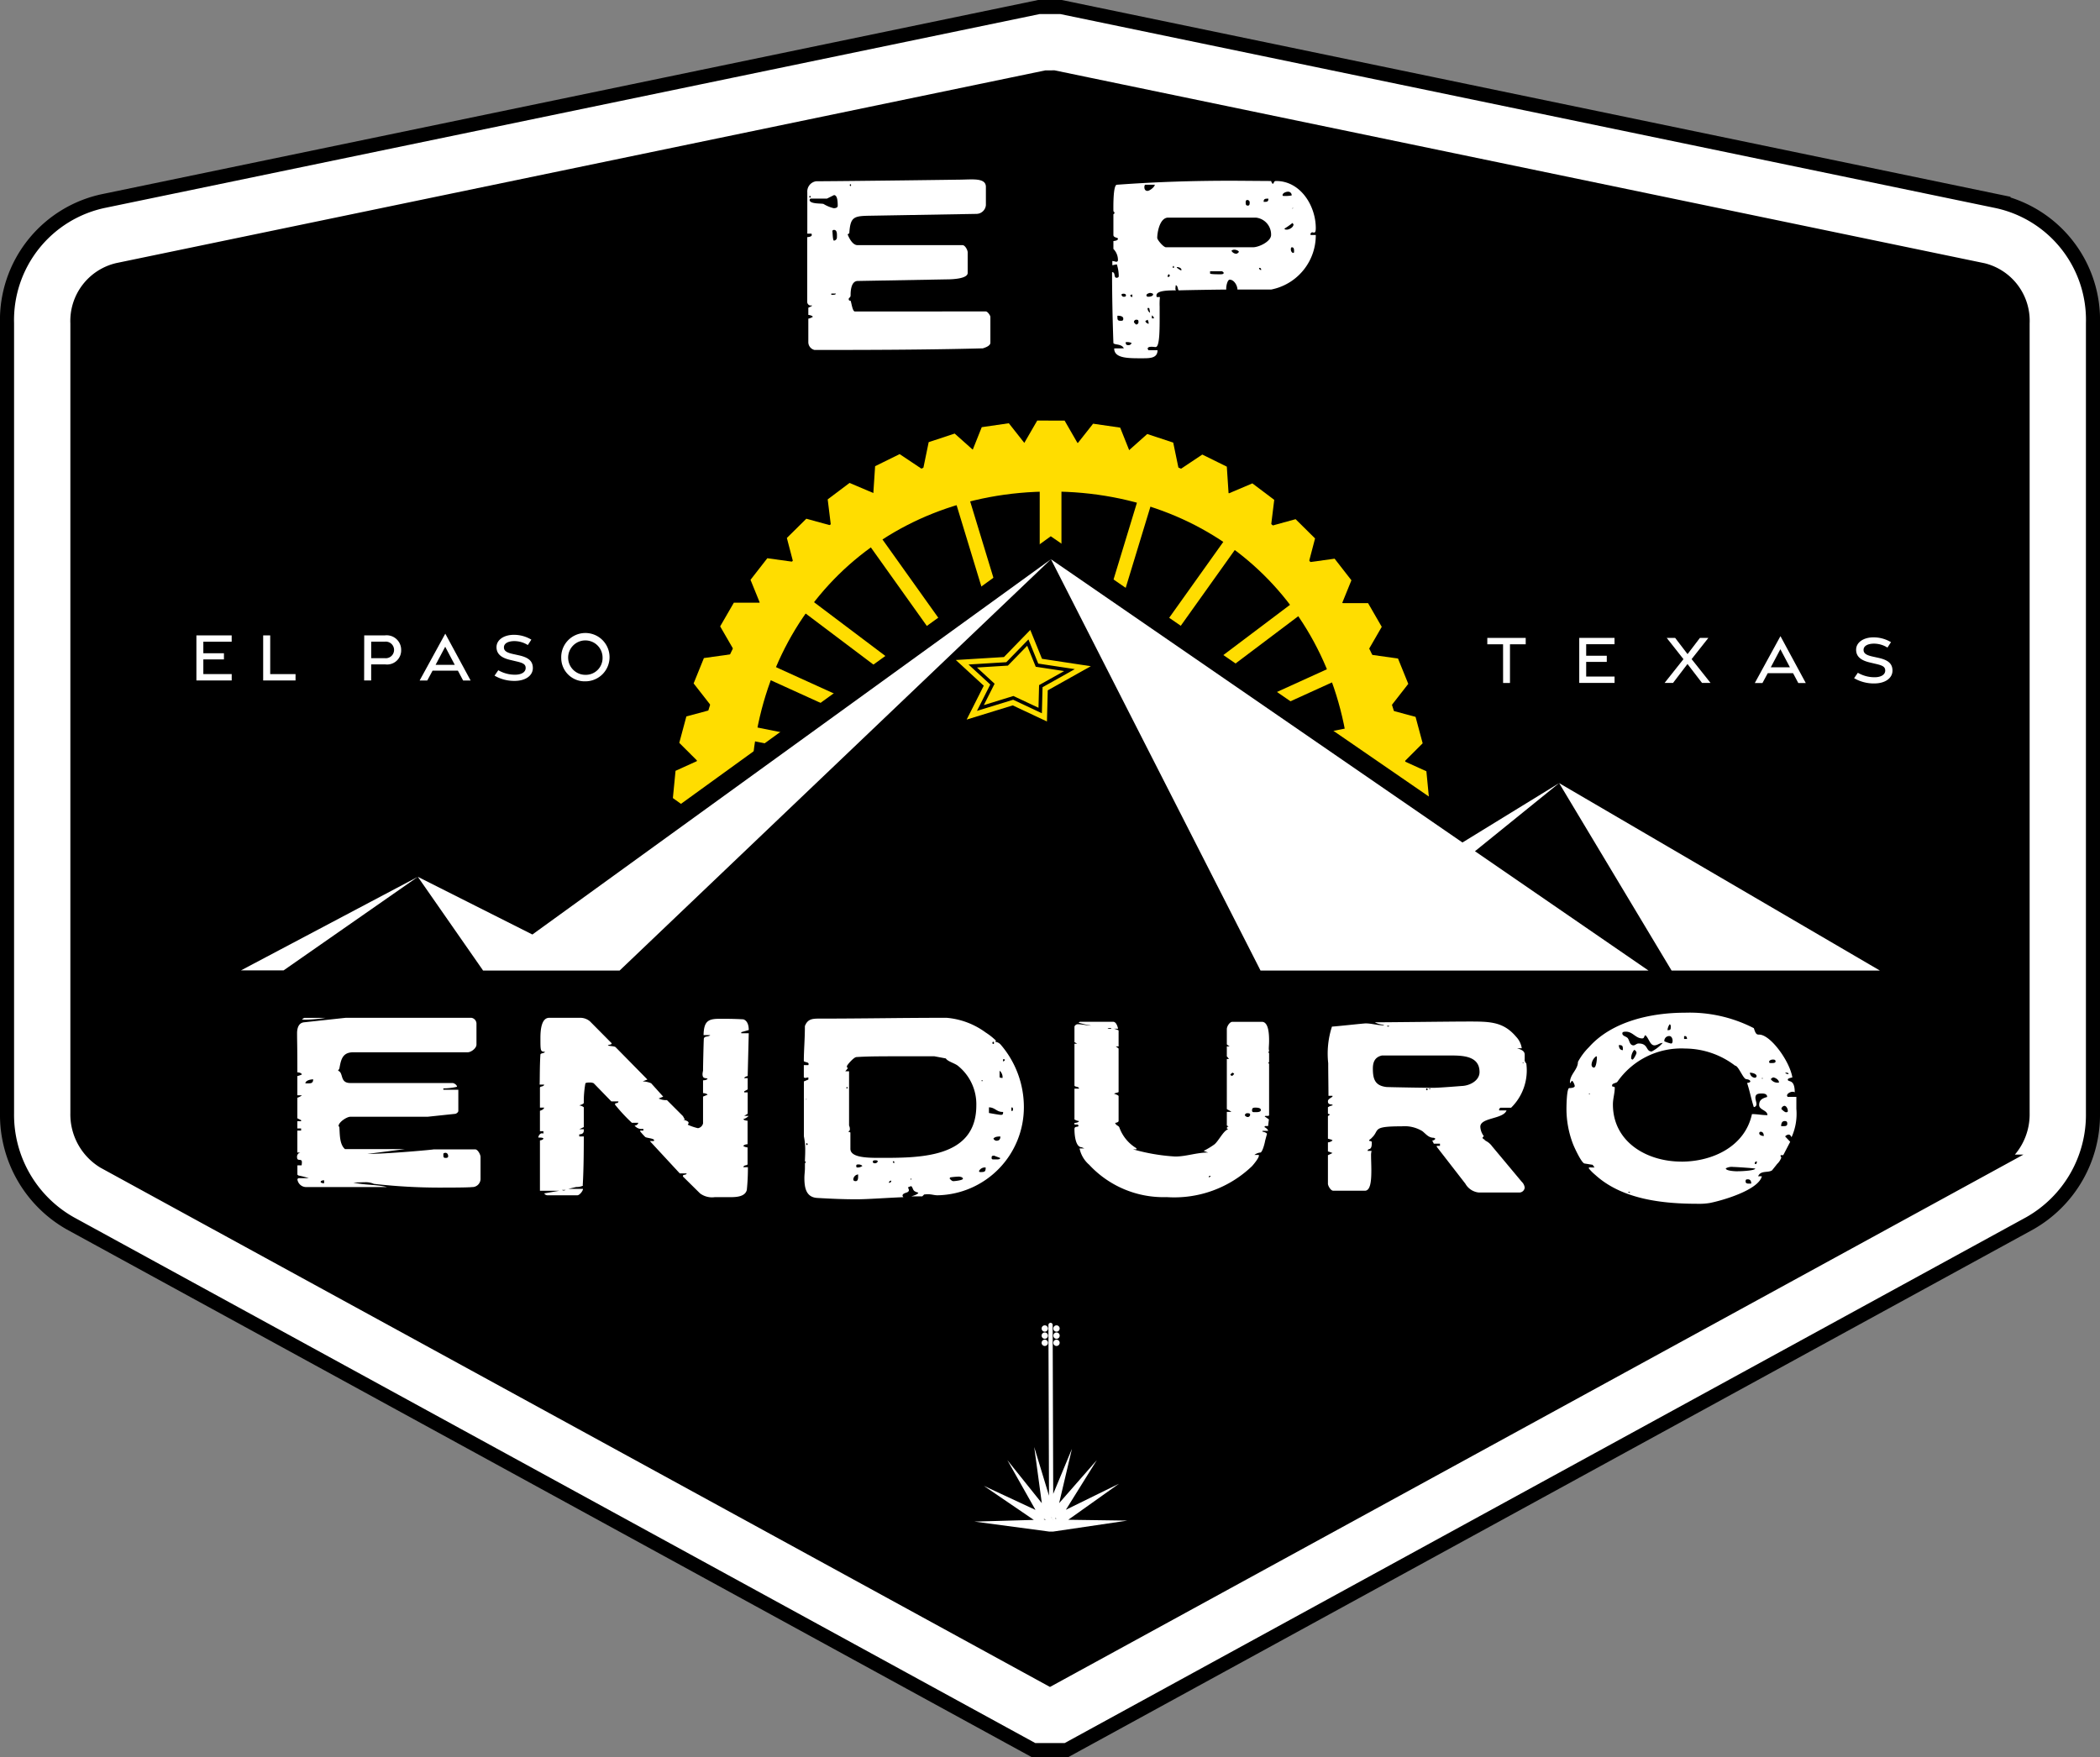 <svg id="Layer_1" data-name="Layer 1" xmlns="http://www.w3.org/2000/svg" xmlns:xlink="http://www.w3.org/1999/xlink" viewBox="0 0 149.225 124.882"><rect x="0" y="0" width="149.225" height="124.882" fill="#808080" stroke="none"/><defs><style>.cls-1,.cls-10,.cls-3,.cls-5,.cls-6,.cls-7,.cls-9{fill:none;}.cls-2{clip-path:url(#clip-path);}.cls-3{stroke:#fff;stroke-width:5px;}.cls-10,.cls-3,.cls-5,.cls-6,.cls-7,.cls-9{stroke-miterlimit:10;}.cls-4{fill:#fd0;}.cls-5,.cls-6{stroke:#fd0;}.cls-10,.cls-5{stroke-width:0.25px;}.cls-10,.cls-7,.cls-9{stroke:#000;}.cls-7{stroke-width:2px;}.cls-8{fill:#fff;}</style><clipPath id="clip-path" transform="translate(-14.558 -9.065)"><rect class="cls-1" x="-51" y="-35" width="288" height="560"/></clipPath></defs><g class="cls-2"><path d="M89.7,12.065,155.926,25.8a6.177,6.177,0,0,1,4.857,6.234v56.13a6.4,6.4,0,0,1-3.194,5.647L89.7,130.947H88.639L20.751,93.815a6.4,6.4,0,0,1-3.194-5.647V32.038A6.177,6.177,0,0,1,22.413,25.8L88.639,12.065Z" transform="translate(-14.558 -9.065)"/><path class="cls-3" d="M89.7,12.065,155.926,25.8a6.177,6.177,0,0,1,4.857,6.234v56.13a6.4,6.4,0,0,1-3.194,5.647L89.7,130.947H88.639L20.751,93.815a6.4,6.4,0,0,1-3.194-5.647V32.038A6.177,6.177,0,0,1,22.413,25.8L88.639,12.065Z" transform="translate(-14.558 -9.065)"/><path class="cls-4" d="M114.6,67.218l-3.927-2.313c-.288-12.216-9.247-21.032-21.426-21.032S68.1,52.689,67.808,64.905l-3.919,2.313c0-14.073,11.375-26.609,25.358-26.609S114.6,53.145,114.6,67.218" transform="translate(-14.558 -9.065)"/><path class="cls-5" d="M114.6,67.218l-3.927-2.313c-.288-12.216-9.247-21.032-21.426-21.032S68.1,52.689,67.808,64.905l-3.919,2.313c0-14.073,11.375-26.609,25.358-26.609S114.6,53.145,114.6,67.218Z" transform="translate(-14.558 -9.065)"/><polygon class="cls-4" points="74.926 47.495 74.661 47.237 74.382 47.523 74.382 34.763 74.926 34.763 74.926 47.495"/><polygon class="cls-6" points="74.926 47.495 74.661 47.237 74.382 47.523 74.382 34.763 74.926 34.763 74.926 47.495"/><line class="cls-4" x1="64.876" y1="52.392" x2="54.652" y2="47.743"/><line class="cls-6" x1="64.876" y1="52.392" x2="54.652" y2="47.743"/><line class="cls-4" x1="69.998" y1="49.428" x2="62.044" y2="38.27"/><line class="cls-6" x1="69.998" y1="49.428" x2="62.044" y2="38.27"/><line class="cls-4" x1="68.435" y1="35.695" x2="72.758" y2="49.893"/><line class="cls-6" x1="68.435" y1="35.695" x2="72.758" y2="49.893"/><line class="cls-4" x1="57.211" y1="42.948" x2="67.307" y2="50.557"/><line class="cls-6" x1="57.211" y1="42.948" x2="67.307" y2="50.557"/><line class="cls-4" x1="53.265" y1="52.104" x2="63.39" y2="54.139"/><line class="cls-6" x1="53.265" y1="52.104" x2="63.39" y2="54.139"/><line class="cls-4" x1="84.881" y1="52.392" x2="95.105" y2="47.743"/><line class="cls-6" x1="84.881" y1="52.392" x2="95.105" y2="47.743"/><line class="cls-4" x1="79.76" y1="49.428" x2="87.713" y2="38.27"/><line class="cls-6" x1="79.76" y1="49.428" x2="87.713" y2="38.27"/><line class="cls-4" x1="81.322" y1="35.695" x2="77.418" y2="48.516"/><line class="cls-6" x1="81.322" y1="35.695" x2="77.418" y2="48.516"/><line class="cls-4" x1="92.547" y1="42.948" x2="82.223" y2="50.729"/><line class="cls-6" x1="92.547" y1="42.948" x2="82.223" y2="50.729"/><line class="cls-4" x1="96.492" y1="52.104" x2="86.367" y2="54.139"/><line class="cls-6" x1="96.492" y1="52.104" x2="86.367" y2="54.139"/><polygon class="cls-4" points="71.812 32.96 70.459 33.156 69.613 32.083 70.12 30.813 71.473 30.617 72.319 31.69 71.812 32.96"/><polygon class="cls-6" points="71.812 32.96 70.459 33.156 69.613 32.083 70.12 30.813 71.473 30.617 72.319 31.69 71.812 32.96"/><polygon class="cls-4" points="64.938 34.973 63.712 35.578 62.575 34.818 62.665 33.454 63.891 32.85 65.027 33.609 64.938 34.973"/><polygon class="cls-6" points="64.938 34.973 63.712 35.578 62.575 34.818 62.665 33.454 63.891 32.85 65.027 33.609 64.938 34.973"/><polygon class="cls-4" points="68.465 33.627 67.167 34.056 66.147 33.147 66.423 31.808 67.721 31.379 68.742 32.288 68.465 33.627"/><polygon class="cls-6" points="68.465 33.627 67.167 34.056 66.147 33.147 66.423 31.808 67.721 31.379 68.742 32.288 68.465 33.627"/><polygon class="cls-4" points="61.864 36.786 60.772 37.609 59.514 37.075 59.347 35.718 60.439 34.895 61.697 35.429 61.864 36.786"/><polygon class="cls-6" points="61.864 36.786 60.772 37.609 59.514 37.075 59.347 35.718 60.439 34.895 61.697 35.429 61.864 36.786"/><polygon class="cls-4" points="59.108 39.109 58.136 40.07 56.817 39.709 56.471 38.387 57.443 37.425 58.762 37.787 59.108 39.109"/><polygon class="cls-6" points="59.108 39.109 58.136 40.07 56.817 39.709 56.471 38.387 57.443 37.425 58.762 37.787 59.108 39.109"/><polygon class="cls-4" points="54.486 44.517 53.802 45.702 52.436 45.702 51.752 44.517 52.436 43.333 53.802 43.333 54.486 44.517"/><polygon class="cls-6" points="54.486 44.517 53.802 45.702 52.436 45.702 51.752 44.517 52.436 43.333 53.802 43.333 54.486 44.517"/><polygon class="cls-4" points="56.611 41.664 55.771 42.743 54.417 42.554 53.903 41.288 54.743 40.209 56.097 40.397 56.611 41.664"/><polygon class="cls-6" points="56.611 41.664 55.771 42.743 54.417 42.554 53.903 41.288 54.743 40.209 56.097 40.397 56.611 41.664"/><polygon class="cls-4" points="52.569 48.111 52.057 49.379 50.703 49.569 49.861 48.491 50.374 47.224 51.728 47.034 52.569 48.111"/><polygon class="cls-6" points="52.569 48.111 52.057 49.379 50.703 49.569 49.861 48.491 50.374 47.224 51.728 47.034 52.569 48.111"/><polygon class="cls-4" points="51.468 51.937 51.114 53.257 49.794 53.611 48.827 52.645 49.181 51.324 50.502 50.97 51.468 51.937"/><polygon class="cls-6" points="51.468 51.937 51.114 53.257 49.794 53.611 48.827 52.645 49.181 51.324 50.502 50.97 51.468 51.937"/><polygon class="cls-4" points="50.829 55.348 50.697 56.709 49.453 57.275 48.34 56.48 48.473 55.119 49.717 54.554 50.829 55.348"/><polygon class="cls-6" points="50.829 55.348 50.697 56.709 49.453 57.275 48.34 56.48 48.473 55.119 49.717 54.554 50.829 55.348"/><polygon class="cls-4" points="73.991 32.758 75.358 32.759 76.043 31.576 75.361 30.392 73.994 30.39 73.309 31.573 73.991 32.758"/><polygon class="cls-6" points="73.991 32.758 75.358 32.759 76.043 31.576 75.361 30.392 73.994 30.39 73.309 31.573 73.991 32.758"/><polygon class="cls-4" points="77.55 32.992 78.903 33.188 79.749 32.115 79.242 30.845 77.889 30.649 77.043 31.722 77.55 32.992"/><polygon class="cls-6" points="77.55 32.992 78.903 33.188 79.749 32.115 79.242 30.845 77.889 30.649 77.043 31.722 77.55 32.992"/><polygon class="cls-4" points="84.424 35.005 85.651 35.61 86.787 34.851 86.697 33.486 85.472 32.882 84.335 33.641 84.424 35.005"/><polygon class="cls-6" points="84.424 35.005 85.651 35.61 86.787 34.851 86.697 33.486 85.472 32.882 84.335 33.641 84.424 35.005"/><polygon class="cls-4" points="80.897 33.659 82.195 34.088 83.215 33.179 82.938 31.84 81.64 31.411 80.62 32.32 80.897 33.659"/><polygon class="cls-6" points="80.897 33.659 82.195 34.088 83.215 33.179 82.938 31.84 81.64 31.411 80.62 32.32 80.897 33.659"/><polygon class="cls-4" points="87.498 36.818 88.59 37.641 89.848 37.107 90.015 35.75 88.923 34.927 87.665 35.461 87.498 36.818"/><polygon class="cls-6" points="87.498 36.818 88.59 37.641 89.848 37.107 90.015 35.75 88.923 34.927 87.665 35.461 87.498 36.818"/><polygon class="cls-4" points="90.254 39.141 91.226 40.102 92.544 39.741 92.891 38.419 91.919 37.457 90.601 37.819 90.254 39.141"/><polygon class="cls-6" points="90.254 39.141 91.226 40.102 92.544 39.741 92.891 38.419 91.919 37.457 90.601 37.819 90.254 39.141"/><polygon class="cls-4" points="94.876 44.55 95.559 45.734 96.926 45.734 97.609 44.55 96.926 43.366 95.559 43.366 94.876 44.55"/><polygon class="cls-6" points="94.876 44.55 95.559 45.734 96.926 45.734 97.609 44.55 96.926 43.366 95.559 43.366 94.876 44.55"/><polygon class="cls-4" points="92.751 41.696 93.591 42.775 94.945 42.586 95.459 41.32 94.619 40.241 93.265 40.429 92.751 41.696"/><polygon class="cls-6" points="92.751 41.696 93.591 42.775 94.945 42.586 95.459 41.32 94.619 40.241 93.265 40.429 92.751 41.696"/><polygon class="cls-4" points="96.793 48.143 97.305 49.411 98.659 49.602 99.5 48.523 98.987 47.257 97.634 47.066 96.793 48.143"/><polygon class="cls-6" points="96.793 48.143 97.305 49.411 98.659 49.602 99.5 48.523 98.987 47.257 97.634 47.066 96.793 48.143"/><polygon class="cls-4" points="97.894 51.969 98.248 53.289 99.569 53.643 100.536 52.677 100.181 51.356 98.861 51.002 97.894 51.969"/><polygon class="cls-6" points="97.894 51.969 98.248 53.289 99.569 53.643 100.536 52.677 100.181 51.356 98.861 51.002 97.894 51.969"/><polygon class="cls-4" points="98.532 55.38 98.665 56.741 99.909 57.307 101.021 56.512 100.889 55.151 99.644 54.586 98.532 55.38"/><polygon class="cls-6" points="98.532 55.38 98.665 56.741 99.909 57.307 101.021 56.512 100.889 55.151 99.644 54.586 98.532 55.38"/><polygon points="133.581 68.567 89.56 68.567 44.041 68.557 44.031 68.567 34.321 68.567 34.321 68.557 17.121 68.557 29.691 61.907 37.831 66.007 74.681 39.337 103.921 59.467 110.791 55.247 133.581 68.567"/><polygon class="cls-7" points="133.581 68.567 89.56 68.567 44.041 68.557 44.031 68.567 34.321 68.567 34.321 68.557 17.121 68.557 29.691 61.907 37.831 66.007 74.681 39.337 103.921 59.467 110.791 55.247 133.581 68.567"/><polygon class="cls-8" points="34.327 68.973 34.297 68.973 34.317 68.963 34.327 68.973"/><polygon class="cls-8" points="37.831 66.416 74.681 39.746 44.031 68.977 34.331 68.977 34.321 68.966 29.691 62.316 37.831 66.416"/><polygon class="cls-8" points="17.121 68.967 29.691 62.317 20.151 68.967 17.121 68.967"/><polygon class="cls-8" points="110.791 55.657 104.811 60.497 117.141 68.977 89.571 68.977 89.461 68.757 74.681 39.747 103.921 59.877 110.791 55.657"/><polygon class="cls-8" points="118.781 68.976 110.791 55.656 133.581 68.976 118.781 68.976"/></g><path class="cls-8" d="M28.514,54.223h2.507v.45H29.007v.819l1.464,0v.438H29.007v1.042h2.016v.452H28.514Z" transform="translate(-14.558 -9.065)"/><path class="cls-8" d="M33.259,54.223h.5l0,2.751h1.8v.452h-2.3Z" transform="translate(-14.558 -9.065)"/><path class="cls-8" d="M40.439,54.223H41.9a1.032,1.032,0,0,1,1.164,1.032,1,1,0,0,1-1.137,1.028h-.994v1.143h-.5Zm1.467,1.619a.59.59,0,1,0,0-1.173h-.971v1.173Z" transform="translate(-14.558 -9.065)"/><path class="cls-8" d="M46.2,54.1,48,57.429h-.533l-.371-.7h-1.8l-.376.7h-.543Zm.674,2.216-.68-1.287-.683,1.287Z" transform="translate(-14.558 -9.065)"/><path class="cls-8" d="M49.7,57.084l.267-.385a2.353,2.353,0,0,0,1.187.318c.448,0,.75-.174.757-.466.007-.269-.174-.368-.644-.477l-.423-.1c-.686-.156-1-.442-1.005-.913,0-.52.521-.875,1.227-.879a2.413,2.413,0,0,1,1.25.343l-.252.384a1.8,1.8,0,0,0-.952-.28c-.441,0-.747.161-.745.446,0,.248.2.37.622.466l.451.1c.682.153.98.414.982.9,0,.544-.523.913-1.289.916A2.783,2.783,0,0,1,49.7,57.084Z" transform="translate(-14.558 -9.065)"/><path class="cls-8" d="M54.439,55.826a1.717,1.717,0,1,1,1.714,1.661A1.663,1.663,0,0,1,54.439,55.826Zm2.937,0a1.223,1.223,0,1,0-1.224,1.2A1.191,1.191,0,0,0,57.376,55.827Z" transform="translate(-14.558 -9.065)"/><path class="cls-8" d="M121.365,54.855h-1.12l0-.452h2.729v.452h-1.118v2.751h-.489Z" transform="translate(-14.558 -9.065)"/><path class="cls-8" d="M126.779,54.4h2.506v.45h-2.014v.819l1.464,0v.437h-1.464v1.042h2.017v.452h-2.509Z" transform="translate(-14.558 -9.065)"/><path class="cls-8" d="M134.184,55.911,132.993,54.4h.6l.882,1.154.88-1.154h.6l-1.191,1.508,1.345,1.693h-.606l-1.033-1.346L133.444,57.6h-.6Z" transform="translate(-14.558 -9.065)"/><path class="cls-8" d="M141.076,54.276l1.8,3.333h-.532l-.371-.7h-1.8l-.376.7h-.544Zm.674,2.216-.68-1.287-.682,1.287Z" transform="translate(-14.558 -9.065)"/><path class="cls-8" d="M146.31,57.265l.266-.386a2.354,2.354,0,0,0,1.188.318c.447,0,.75-.174.757-.466.005-.269-.174-.368-.645-.477l-.423-.1c-.685-.156-1-.442-1-.913,0-.52.521-.875,1.228-.879a2.413,2.413,0,0,1,1.25.343l-.252.384a1.8,1.8,0,0,0-.952-.28c-.442,0-.748.162-.745.446,0,.248.2.37.621.467l.452.1c.681.153.979.414.982.9,0,.544-.524.914-1.289.916A2.792,2.792,0,0,1,146.31,57.265Z" transform="translate(-14.558 -9.065)"/><g class="cls-2"><path class="cls-8" d="M90.339,133.447H88L19.55,96.008a8.862,8.862,0,0,1-4.492-7.84V32.038a8.645,8.645,0,0,1,6.919-8.7L88.382,9.565h1.574l66.478,13.791a8.629,8.629,0,0,1,6.849,8.682v56.13a8.86,8.86,0,0,1-4.495,7.84ZM88.9,14.565,22.921,28.252a3.722,3.722,0,0,0-2.863,3.786v56.13a3.922,3.922,0,0,0,1.892,3.454l67.219,36.766,67.22-36.766a3.924,3.924,0,0,0,1.894-3.454V32.038a3.712,3.712,0,0,0-2.793-3.773l-66.046-13.7Z" transform="translate(-14.558 -9.065)"/><path class="cls-9" d="M90.339,133.447H88L19.55,96.008a8.862,8.862,0,0,1-4.492-7.84V32.038a8.645,8.645,0,0,1,6.919-8.7L88.382,9.565h1.574l66.478,13.791a8.629,8.629,0,0,1,6.849,8.682v56.13a8.86,8.86,0,0,1-4.495,7.84ZM88.9,14.565,22.921,28.252a3.722,3.722,0,0,0-2.863,3.786v56.13a3.922,3.922,0,0,0,1.892,3.454l67.219,36.766,67.22-36.766a3.924,3.924,0,0,0,1.894-3.454V32.038a3.712,3.712,0,0,0-2.793-3.773l-66.046-13.7Z" transform="translate(-14.558 -9.065)"/></g><path class="cls-8" d="M72.319,31.58c-.057-.1-.284-.134-.322-.134v-.512l.246-.115v-.056c-.037,0-.056.019-.076.019a.262.262,0,0,1-.247-.285V25.918c.038,0,.323-.019.323-.152a.913.913,0,0,0-.018-.095h-.3V22.727a.733.733,0,0,1,.627-.779c3.287-.019,10.221-.114,10.126-.114.285,0,.608-.019.912-.019.57,0,1.025.076,1.025.532v1.292a.681.681,0,0,1-.664.627l-7.637.132c-1.121.019-1.33.115-1.406,1.254a.2.2,0,0,0-.114.077c.095.246.342.759.7.759h7.466c.171,0,.361.342.361.513v1.463c0,.4-1.026.456-1.5.456l-6.326.114c-.475.019-.494.76-.494,1.007,0,.209-.133.152-.133.285,0,.076.038.113.133.113.057.115.133.761.3.761H84.61c.134,0,.324.3.324.38v1.842c0,.228-.361.342-.533.4-4.274.114-8.909.114-11.967.114a.571.571,0,0,1-.437-.57V31.712A.907.907,0,0,0,72.319,31.58Zm-.247-8.549c0,.057,0,.076.019.076.057,0,.076-.019.076-.076,0-.019-.019-.038-.076-.038C72.072,22.993,72.072,23.012,72.072,23.031Zm1.007.531a2.547,2.547,0,0,0,.722.3c.133,0,.285-.038.285-.171,0-.3-.019-.76-.266-.76l-.494.247H72.187a.122.122,0,0,0-.1.095C72.091,23.582,72.946,23.506,73.079,23.562Zm.551,6.459c.152,0,.323,0,.323-.094H73.63Zm.19-3.856a.226.226,0,0,0,.209-.227c0-.19.038-.533-.209-.533-.038,0-.114.019-.114.095C73.725,25.52,73.725,26.165,73.82,26.165Zm1.121-3.951c0,.019.019.076.057.076.019,0,.038-.057.038-.076s-.019-.057-.038-.057A.061.061,0,0,0,74.941,22.214Z" transform="translate(-14.558 -9.065)"/><path class="cls-8" d="M94.416,33.821c-.151-.342-.7-.228-.74-.38-.058-1.6-.095-3.381-.095-5.034.266,0,.095.4.322.4.076,0,.153-.038.153-.114a2.864,2.864,0,0,0-.133-.836c-.076,0-.285.057-.323.057v-.3a1.471,1.471,0,0,1,.265.057c.076,0,.134-.038.134-.114a1.12,1.12,0,0,0-.323-.8V26.2c.056-.019.323-.019.323-.171,0-.094-.323-.057-.323-.266V24.285c.038,0,.076-.057.076-.077,0-.113-.076-.075-.076-.17,0-.133-.038-1.843.247-1.843,2.868-.209,5.471-.285,8.149-.285.418,0,2.394.019,2.812.019a.453.453,0,0,0,.114.209c.133-.1.057-.209.247-.209,1.729,0,2.812,1.767,2.812,3.343,0,.285-.058.323-.133.323-.038,0-.076-.019-.114-.019s-.095.019-.133.114a.2.2,0,0,0,.018.076h.362a3.928,3.928,0,0,1-2.85,3.8c-.076.019-.285.076-.323.076H102.49c0-.266-.227-.7-.551-.7-.152,0-.247.418-.247.627v.076c-.494,0-2.849.038-3.381.057-.076-.1-.057-.361-.209-.361,0,.076-.019.152-.019.228a.181.181,0,0,0,.038.133c-.513,0-1.387,0-1.387.361a.414.414,0,0,0,.019.114h.228a5.048,5.048,0,0,0-.019.683v.855c0,.969-.019,2.014-.285,2.014-.1,0-.171-.019-.284-.019-.134,0-.267.019-.286.133l.057.114h.647c0,.532-.476.57-.989.57-1.025,0-2.09.038-2.09-.7Zm-.228-1.957c.115,0,.191,0,.191-.152,0-.19-.267-.209-.418-.209C93.961,31.75,93.941,31.864,94.188,31.864Zm.228-1.709c.1,0,.152-.019.152-.1,0-.095-.094-.114-.171-.114-.038,0-.132,0-.152.075C94.3,30.136,94.341,30.155,94.416,30.155Zm.305,3.438a.224.224,0,0,0,.247-.152.8.8,0,0,0-.418-.057C94.55,33.536,94.588,33.593,94.721,33.593Zm.3-3.419V30c-.056,0-.132.018-.152.076A.171.171,0,0,0,95.024,30.174Zm.266,1.956a.172.172,0,0,0,.171-.19c0-.1-.019-.151-.133-.151a.165.165,0,0,0-.189.151C95.139,32.017,95.271,32.111,95.29,32.13Zm.817-9.5c.152,0,.513-.285.513-.437h-.665c-.076,0-.076.171-.076.171C95.879,22.518,95.937,22.632,96.107,22.632Zm.077,9.441a.534.534,0,0,0-.077-.284c-.038.038-.152.075-.152.094C95.955,31.979,96.088,32.073,96.184,32.073Zm.018-1.918c.076,0,.3-.038.3-.171,0-.076-.209-.1-.228-.1-.056.019-.247.057-.247.171C96.031,30.155,96.107,30.155,96.2,30.155Zm.076,1.139v-.038a3.056,3.056,0,0,0-.056-.3h-.115A.383.383,0,0,0,96.278,31.294Zm.133.4h.152a.269.269,0,0,0-.152-.209Zm1.007-5.053h6.174c.437,0,1.292-.418,1.292-.874a1.206,1.206,0,0,0-1.083-1.234H97.57c-.608,0-.779,1.063-.779,1.443C96.791,26.108,97.229,26.64,97.418,26.64Zm.114,2.109c.076,0,.152-.019.152-.095a.118.118,0,0,0-.057-.095C97.532,28.578,97.532,28.692,97.532,28.749Zm.361-.684c0,.019.019.038.057.038a.041.041,0,0,0,.038-.038c0-.038-.019-.1-.038-.1C97.912,27.97,97.893,28.027,97.893,28.065Zm.3.038c.019,0,.228.171.284.171.02,0,.039,0,.039-.019,0-.152-.209-.209-.323-.209Zm2.356.4c0,.057.589.057.683.057.133,0,.285,0,.285-.1,0-.038-.094-.114-.132-.114h-.836Zm1.881-1.406a.321.321,0,0,0,.17-.133c-.057-.114-.247-.152-.323-.152a.287.287,0,0,0-.209.076A.408.408,0,0,0,102.434,27.1Zm.8-3.419c.114,0,.133-.076.133-.209a.17.17,0,0,0-.171-.19c-.114,0-.114.133-.114.171C103.079,23.582,103.079,23.677,103.231,23.677Zm.95,4.578c0-.114-.038-.152-.152-.152A.15.15,0,0,0,104.181,28.255Zm.171-4.844c.247,0,.342,0,.342-.228C104.466,23.183,104.352,23.183,104.352,23.411Zm1.482-.418a2.426,2.426,0,0,0,.513-.038.249.249,0,0,0-.266-.266c-.1,0-.38.076-.38.247C105.7,22.993,105.739,22.993,105.834,22.993Zm.171,2.393c.152,0,.474-.152.474-.38l-.076-.094a4.737,4.737,0,0,1-.569.4C105.853,25.386,105.929,25.386,106.005,25.386Zm.456,1.653c.057,0,.057-.057.057-.133,0-.095,0-.266-.152-.266-.076,0-.076.095-.076.171S106.347,27.039,106.461,27.039Zm-.058-3.134.058-.057H106.4Z" transform="translate(-14.558 -9.065)"/><g class="cls-2"><path class="cls-8" d="M89.025,103.483a.225.225,0,1,1-.225-.225.224.224,0,0,1,.225.225" transform="translate(-14.558 -9.065)"/><path class="cls-8" d="M89.857,103.483a.225.225,0,1,1-.225-.225.224.224,0,0,1,.225.225" transform="translate(-14.558 -9.065)"/><path class="cls-8" d="M89.025,103.989a.225.225,0,1,1-.225-.225.225.225,0,0,1,.225.225" transform="translate(-14.558 -9.065)"/><path class="cls-8" d="M89.025,104.5a.225.225,0,1,1-.225-.225.225.225,0,0,1,.225.225" transform="translate(-14.558 -9.065)"/><path class="cls-8" d="M89.857,104.5a.225.225,0,1,1-.225-.225.225.225,0,0,1,.225.225" transform="translate(-14.558 -9.065)"/><path class="cls-8" d="M89.409,103.985a.222.222,0,0,1,.22-.22.225.225,0,1,1-.22.22" transform="translate(-14.558 -9.065)"/><path class="cls-8" d="M90.469,117.076l3.6-2.56-3.77,1.85,2.2-3.53-2.68,3.06.91-3.86-1.33,3.2-.04-12.01a.154.154,0,0,0-.15-.15.161.161,0,0,0-.15.15l.04,12.14-1.05-3.46.54,3.99-2.45-3.06,2,3.54-3.67-1.71,3.55,2.42-4.22.12,5.32.71h.27l5.28-.78Zm-1.72-.01-.01-.05.16.05Zm.54-.12-.03-.04.05.02Zm.08.12-.01-.01h.04Zm.19-.05.02-.1.03.09Z" transform="translate(-14.558 -9.065)"/><path class="cls-8" d="M35.767,92.8h.74a6.037,6.037,0,0,0-.74-.19l-.076-.057v-.665h.3a2,2,0,0,0,.019-.229c0-.3-.342-.018-.342-.341a.307.307,0,0,1,.228-.342h-.208V89.417h.266v-.152h-.266v-.513h.266v-.076l-.266-.133V87.08a.857.857,0,0,0,.322-.171h-.322V85.541a1.546,1.546,0,0,0,.322-.113c-.037-.133-.284-.152-.322-.152,0-1.995-.02-2.166-.02-2.774,0-.265.058-.722.476-.779l2.982-.322h8.929a.427.427,0,0,1,.361.4v1.5c0,.266-.38.551-.627.551H39.661c-.779,0-.874.532-.988,1.159l-.095.151c.418.134.095.874.874.874h7.257c.114,0,.323.133.323.267a4.151,4.151,0,0,1-.969.113v.1h1.064v1.5c0,.1-.133.19-.209.209l-1.976.209h-5.49c-.247,0-.836.38-.836.665,0,.019.057.038.057.076.038.475,0,1.216.4,1.558h4.255l-2.659.342c1.405,0,4.673-.3,4.711-.323h2.945c.19,0,.38.38.38.532v1.595a.59.59,0,0,1-.533.551h-.056c-.285.038-1.672.038-1.976.038a41.235,41.235,0,0,1-5.015-.266,1.464,1.464,0,0,0-.646-.114c-.228,0-.494.02-.817.02.779.189,1.634.133,2.394.322H36.279a.628.628,0,0,1-.588-.551s.038-.075.076-.075m.474-11.266c-.056,0-.19-.019-.228-.019a.654.654,0,0,1,.172-.113h1.5a10.6,10.6,0,0,1-1.444.132m.019,4.522h.19c.19,0,.361,0,.361-.285-.171,0-.551.076-.551.285m1.33,7.1V92.95c-.038,0-.228,0-.247.115.019.094.209.094.247.094m8.644-1.8c.038,0,.171,0,.171-.115,0-.17-.095-.247-.19-.247-.038,0-.152.02-.152.077,0,.228,0,.285.171.285m17.122,1.1h-.494l-2.128-2.3h.285a.191.191,0,0,0,.019-.057c0-.133-.513-.152-.627-.228a4.825,4.825,0,0,1-.361-.4v-.057h.228V89.3H60.2a.612.612,0,0,1-.551-.247.249.249,0,0,0,.266-.19h-.456a12.314,12.314,0,0,1-1.2-1.292c0-.19.209-.019.247-.228H58l-1.254-1.291A.607.607,0,0,0,56.479,86c-.114,0-.266,0-.323.058a7.367,7.367,0,0,0-.114,1.4c-.057.1-.3.153-.323.171a.574.574,0,0,1,.323.133V89.17l-.323.152h.323v.095c0,.076-.019.266-.323.266v.152h.323c0,.494,0,2.318-.076,3.477.019,0,.019,0,.019.018a1.01,1.01,0,0,1-.475.095l-.57.134h1.045c0,.151-.247.456-.4.456H53.477a.276.276,0,0,1-.247-.134l1.083-.189H52.926V90.12c.038-.019.19-.019.247-.133,0-.076-.247-.076-.361-.076,0-.114.114-.3.247-.3a.334.334,0,0,1,.114.019v-.171h-.247V88.011c.038-.019.266-.075.3-.228h-.3V86.377c0-.133.266-.056.3-.227h-.323c.019-.266,0-1.292.057-2.147.057-.114.266-.057.323-.19-.323,0-.323-.057-.323-.969,0-.607.076-1.443.627-1.443h2.242a1.075,1.075,0,0,1,.646.247L58,83.186c.019,0,.019.019.019.038,0,.114-.209.057-.266.152.17.038.512.038.569.133l2.242,2.279-.342.134a1.587,1.587,0,0,1,.608.133l.855.949-.323.133a1.232,1.232,0,0,0,.589.114l1.14,1.14.133.247H63.09c.133.038.4.1.4.228,0,.077-.057.095-.057.133a3.6,3.6,0,0,0,.721.247.446.446,0,0,0,.362-.341V87l.322-.133c-.057-.094-.285-.114-.322-.114v-.911c.037,0,.265,0,.322-.114-.151-.077-.36.038-.36-.342a1.9,1.9,0,0,1,.038-.229c0-.36.037-1.956.056-2.279.057-.209.324-.095.456-.247h-.475c.019-1.007.343-1.159,1.14-1.159.627,0,.969,0,1.691.038.323.114.38.494.38.76l-.532.152V82.5h.532l-.076,3.039c-.076.02-.228.058-.247.153h.247v.8l-.247.133V86.7h.247v1.52l-.247.152h.3v.019a.825.825,0,0,1-.361.209c.038.1.266.114.3.114v1.672c-.038,0-.266.019-.3.133a.7.7,0,0,0,.3.094v1.179c0,.133-.266.037-.3.228h.323a14.881,14.881,0,0,1-.076,1.614c-.114.456-.665.514-1.159.514h-1.12a1.422,1.422,0,0,1-1.045-.267l-1.216-1.2v-.038c0-.133.246-.038.266-.191M54.5,93.634a.156.156,0,0,0,.114.038.264.264,0,0,0,.133-.038Z" transform="translate(-14.558 -9.065)"/><path class="cls-8" d="M71.757,91.735l.076-.076-.076-.057c0-.227.019-.436.019-.7a5,5,0,0,0-.095-1.083V85.923L72,85.789v-.152c-.019,0-.209.039-.247.039-.038-.02-.076-.039-.076-.058v-.855H72c0-.019.019-.057.019-.076,0-.152-.266-.114-.342-.209,0-.741.076-1.539.076-2.488.19-.494.513-.532,1.007-.532,3.211,0,5.737-.057,9.062-.057A5.453,5.453,0,0,1,84.6,82.446a4.536,4.536,0,0,1,.722.569.1.1,0,0,1-.057.095H85.3a.6.6,0,0,1,.361.191,6.8,6.8,0,0,1,1.653,4.463,6.256,6.256,0,0,1-6.136,6.251c-.228,0-.437-.076-.684-.076-.095,0-.266.019-.266.019l-.133.133h-.779c.532-.152.494-.266.494-.248,0-.037-.266-.056-.342-.208-.038-.038-.095-.266-.171-.266-.038,0-.19.076-.209.076h-.019c.019,0,.076.19.076.19,0,.247-.38.152-.456.38,0,.019.019.114.076.133-1.329.057-2.583.152-3.343.152-.931,0-1.805-.039-2.774-.095-.8-.038-.931-.7-.931-1.425,0-.228.038-.475.038-.665Zm.076-4.559a.024.024,0,1,0,.038,0Zm.019,3.21c0,.039,0,.057.019.057.057,0,.076-.018.076-.057a.081.081,0,0,0-.076-.076c-.019,0-.019.058-.019.076m3.135.324c0,.569.969.645,1.975.645,2.85,0,6.973.076,6.973-3.723a3.5,3.5,0,0,0-1.273-2.792c-.228-.209-.76-.324-.893-.551l-.817-.153H79.185c-2.071,0-2.944,0-3.78.057-.19.02-.665.57-.665.647,0,.056,0,.113.076.132l-.19.228h.266v3.856a.592.592,0,0,1,.057.247c0,.095-.019.153-.133.171l.171.077ZM74.7,86.378c0,.038.019.038.057.038.019,0,.038,0,.038-.038,0-.019-.019-.057-.038-.057a.061.061,0,0,0-.057.057m.665,6.631c.152,0,.171-.172.171-.324v-.152a.384.384,0,0,0-.342.342c0,.095.057.134.171.134m.133-.97a.537.537,0,0,0,.342-.113.408.408,0,0,0-.323-.1c-.077,0-.114.019-.114.1,0,.094.019.113.095.113m1.234-.3c.077,0,.133-.018.209-.133a.144.144,0,0,0-.132-.076c-.077,0-.228-.018-.228.095,0,.1.075.114.151.114m.988,1.387c.095,0,.171-.038.171-.152a.168.168,0,0,0-.171.152m.38-1.387V91.6h-.095c0,.076.038.133.095.133m1.178,1.178h.038v-.095H79.28Zm3.021.1c.076,0,.683-.058.683-.172s-.209-.152-.3-.152a5.527,5.527,0,0,0-.608.057l-.038.076c.057.076.171.191.266.191m1.937-.647c.286,0,.361-.019.361-.323a.471.471,0,0,0-.474.247c.019.076.037.076.113.076m.1-6.516c-.019,0-.039,0-.039.019a.041.041,0,0,0,.039.038c.037,0,.037-.018.056-.038,0-.019-.019-.019-.056-.019m.493,2.318s.7.133.855.133c.133,0,.152-.057.152-.209h-.057c-.4,0-.532-.324-.95-.324Zm.323,3.3h.228c.076,0,.247,0,.247-.094,0-.02-.361-.134-.418-.172-.152,0-.19.019-.19.152,0,.095.038.114.133.114m-.076-8.263c0,.018.019.056.076.056.019,0,.038-.038.038-.056,0-.058-.019-.1-.038-.1-.057,0-.076.038-.076.1m.3,6.933c.19,0,.266-.114.266-.3-.19,0-.4.018-.494.151a.254.254,0,0,0,.228.152m.209-4.521c0,.038.133.058.209.058a.583.583,0,0,0-.209-.514Zm.247-1.12a.156.156,0,0,0,.133-.114.1.1,0,0,0-.095-.039h-.038Zm.627,3.533a.1.1,0,0,0,.076-.114c0-.076,0-.133-.076-.153-.038.02-.038.077-.038.153,0,.038,0,.094.038.114" transform="translate(-14.558 -9.065)"/><path class="cls-8" d="M91.422,90.6c-.417,0-.513-.8-.513-1.292,0-.247.286-.094.286-.247,0-.018-.058-.076-.058-.076h-.228v-.113c.038,0,.3-.02.323-.133a.788.788,0,0,1-.323-.114V86.435h.323c0-.171-.323-.1-.323-.228V83.244h.19l-.19-.115V82.046c0-.094.133-.189.228-.189.323,0,.646.095.969.095a6.287,6.287,0,0,1-.911-.209l.094-.058h2.375c.247,0,.343.476.343.494h-.286c.133.038.324.095.324.133v1.121h-.21a1.155,1.155,0,0,1,.21.153v3.077c0,.057-.191.057-.324.132.114.039.324.115.324.171v1.768c0,.075-.153.133-.248.133.076.209.248.189.3.322a2.831,2.831,0,0,0,1.216,1.482v.077H95.07a13.846,13.846,0,0,0,3,.512c.778,0,1.519-.285,2.336-.285l-.322-.114a5.234,5.234,0,0,0,.759-.456c.3-.228.646-.987.988-1.082-.019,0-.075-.058-.095-.058a.12.12,0,0,1,.133-.133l-.133-.076v-.969h.323c-.133-.114-.323-.17-.323-.209V84.326h.171c-.057-.019-.133-.171-.171-.171v-.722h.19c-.057-.056-.17-.1-.19-.151V82.2c0-.171.19-.514.4-.514h2.089c.456,0,.514.779.514,1.33,0,.285-.02.438-.02.571,0,.094.02.151.02.189l-.058.076.058.057v.627l-.058.076.058.058v3.647c0,.038-.038.057-.1.057h-.113c-.058,0-.076,0-.1.038l.3.209-.058.474h-.209s-.056.058-.056.076c.038,0,.265.153.265.266h-.4v.058c.038,0,.285.056.322.151l-.133.494c-.018.133-.171.76-.322.836a.784.784,0,0,0-.437.171H104c0,.02.018.02.018.038,0,.171-.322.57-.493.76a7.975,7.975,0,0,1-6.06,2.2,7.2,7.2,0,0,1-5.51-2.3,2.09,2.09,0,0,1-.684-1.159h.342Zm2-8.472c-.076,0-.152,0-.152.018s.095.038.152.038a.156.156,0,0,0,.114-.038c0-.018-.057-.018-.114-.018m7.049,10.638.132-.133h-.132Zm1.633-7.238c.038,0,.114-.095.152-.133,0-.038-.114-.095-.114-.095a.542.542,0,0,0-.152.133c0,.076.133.095.114.095m1.1,2.926a.175.175,0,0,0,.189-.171c0-.1-.113-.1-.189-.1s-.133,0-.191.134a.234.234,0,0,0,.191.133m.494-.342c.133,0,.456.019.456-.152,0-.153-.228-.171-.38-.171-.172,0-.247.018-.247.209,0,.114.095.114.171.114" transform="translate(-14.558 -9.065)"/><path class="cls-8" d="M116.654,90.5h.227v-.153h-.436l-.114-.227a.233.233,0,0,0,.227-.134c-.018,0-.1-.057-.113-.057-.38,0-.551-.265-.818-.474a2.425,2.425,0,0,0-1.462-.342c-2.185,0-1.539.266-2.127.816-.038.057-.191.153-.191.171,0,.115.191,0,.191.171,0,.647-.267.342-.3.589h.285a1.068,1.068,0,0,0-.038.323c0,.285.02.665.02,1.064,0,.741-.058,1.444-.457,1.444H109.3c-.189,0-.38-.361-.38-.494V91.166l.324-.153a2.091,2.091,0,0,0-.324-.114v-.645a.578.578,0,0,0,.324-.133c-.02-.076-.286-.1-.324-.134v-1.6l.153-.113-.153-.058v-.456a.764.764,0,0,1,.324-.132v-.057c-.171-.02-.324-.02-.324-.229,0-.17.191-.227.324-.341v-.057h-.286c0-.7-.018-1.539-.018-2.317a6.223,6.223,0,0,1,.266-2.6c.361-.019,2.241-.228,2.393-.228.418,0,.817.132,1.216.132,0,0,.076,0,.095-.038a1.6,1.6,0,0,1-.664-.171c.968,0,5.527-.056,6.477-.056,1.634,0,2.622-.038,3.571,1.083a1.507,1.507,0,0,1,.4.816h-.342c.475.133.551.285.551.476v.3a.331.331,0,0,0,.113.3,3.715,3.715,0,0,1-1.082,3.153h-.761c-.018,0-.075.077-.094.115a.431.431,0,0,0,.019.076h.513c-.229.627-1.862.494-1.862,1.159a1.185,1.185,0,0,0,.247.664l-.095.114c.019.095.19.153.228.171h-.114a1.246,1.246,0,0,1,.569.438l2.11,2.526a.68.68,0,0,1,.209.418.387.387,0,0,1-.418.342h-2.85a1.238,1.238,0,0,1-.95-.627l-2.032-2.621Zm-.267-4.123c.494,0,2.033-.133,2.09-.133.57-.038,1.216-.4,1.216-.987,0-1.1-1.083-1.178-2.014-1.178h-4.92c-.494.113-.646.455-.646.93,0,.779.171,1.216.969,1.311.475.019,2.793.057,3.305.057M113.2,81.97c-.038,0-.076,0-.076.02s.038.038.076.038a.1.1,0,0,0,.076-.038c0-.02-.038-.02-.076-.02m2.7,4.522c0,.019,0,.057.037.057a.085.085,0,0,0,.076-.057c0-.019-.038-.076-.076-.076s-.037.057-.037.076m.209-.076a.06.06,0,0,0,.057.057c.018,0,.018-.019.038-.057Zm6.668-1.843a.02.02,0,0,0-.02.02.069.069,0,0,0,.02.038.041.041,0,0,0,.037-.038c0-.02-.018-.02-.037-.02" transform="translate(-14.558 -9.065)"/><path class="cls-8" d="M127.864,92.038l-.133-.189-.589-.095c-.209-.057-.7-1.1-.816-1.406a6.984,6.984,0,0,1-.456-2.47c0-.247.018-1.425.189-1.481.02,0,.4,0,.4-.153a.8.8,0,0,0-.171-.36c-.076,0-.133.152-.153.171a.2.2,0,0,1-.018-.058c0-.588.569-.911.569-1.462a4.386,4.386,0,0,1,.78-1.044c1.633-1.843,4.426-2.452,6.82-2.452a9.975,9.975,0,0,1,4.9,1.1c.133.437.208.456.38.456.8,0,2.165,1.881,2.356,3.04-.038.019-.324.057-.324.151,0,.229.494-.094.494.913a.247.247,0,0,0-.17-.039c-.153,0-.38.133-.38.267,0,.019.038.095.056.095h.609v.854a4.028,4.028,0,0,1-.343,2.014c-.038-.076-.095-.19-.209-.19a.359.359,0,0,0-.246.133l.36.38-.494.95H141.1a.067.067,0,0,0-.018.037c0,.058.056.115.056.134a1.141,1.141,0,0,1-.3.456c-.115.152-.362.455-.362.455-.3.191-.8-.018-.987.418h.266c-.247.989-2.83,1.73-3.705,1.9a4.487,4.487,0,0,1-.855.056c-2.336,0-5.319-.265-7.275-2.051a3.3,3.3,0,0,1-.456-.456v-.077Zm-.4-5.2h.076V86.8h-.076Zm.361-1.9c.151,0,.209-.513.209-.741a.051.051,0,0,0-.058-.057.8.8,0,0,0-.323.589c0,.076.038.209.172.209m6.212,6.686c2.222,0,4.521-1.082,5.014-3.38.38,0,.7.076,1.1.076,0-.362-.589-.362-.589-.723s.228-.474.569-.569c0-.229-.227-.247-.379-.247-.228,0-.456.018-.456.3,0,.153.076.3.076.475a.2.2,0,0,1-.19.19c-.19-.588-.285-1.139-.475-1.709,0-.019.152,0,.228-.095,0-.171-.285-.171-.323-.191-.209-.075-.532-.949-.76-.949a5.891,5.891,0,0,0-3.533-1.216,5.539,5.539,0,0,0-4.826,2.356c-.075.114-.38.095-.38.265,0,.133.058.038.19.133,0,.438-.132.8-.132,1.216,0,2.66,2.393,4.065,4.863,4.065M129.878,83.7c0-.285,0-.361-.285-.361,0,.153.057.361.285.361m2.051.095a2.762,2.762,0,0,0,.78-.608c-.228,0-.362.171-.589.171-.323,0-.4-.531-.646-.722-.114.095-.057.229-.228.229-.456,0-.665-.476-1.14-.476-.114,0-.265,0-.265.114,0,.228.341.209.418.4.094.152.113.456.379.456.114,0,.209-.133.361-.133.7,0,.494.57.93.57m-1.614,9.974c-.019,0-.056,0-.056.018s.037.039.056.039a.1.1,0,0,0,.076-.039c0-.018-.038-.018-.076-.018m.247-9.4c.076,0,.285-.4.285-.475s-.076-.209-.17-.209a.948.948,0,0,0-.209.627c.037,0,.037.057.094.057m2.736-1.14c.114,0,.114-.151.114-.209,0-.133-.076-.323-.229-.323a.345.345,0,0,0-.36.343s0,.038.019.038a2.62,2.62,0,0,0,.456.151m-.247-.95c.19,0,.228-.037.228-.19,0-.056.019-.209-.076-.227a.8.8,0,0,0-.152.417m1.177.627h.209c0-.114-.038-.209-.151-.209a.19.19,0,0,0-.058.019Zm3.8,9.4c.4,0,1.254-.058,1.254-.19,0-.019-1.33-.115-1.558-.115a.865.865,0,0,0-.532.1c0,.19.741.209.836.209m.778.874H139c0-.171-.057-.305-.247-.305-.133,0-.153.038-.153.153,0,.133.115.152.209.152m.438-7.523a.126.126,0,0,0,.133-.115c0-.189-.362-.246-.475-.246a.386.386,0,0,0,.342.361m.057,6.136c.094,0,.094-.133.094-.19a.144.144,0,0,0-.151.133c0,.038.018.038.057.057m.588-2c0-.152-.056-.3-.227-.3,0,0-.095.018-.095.094v.019c0,.152.246.19.322.19m-.094-4.122c-.038,0-.038,0-.038.019s0,.038.038.038a.067.067,0,0,0,.018-.038.018.018,0,0,0-.018-.019m.589-1.064c.114,0,.341.019.341-.114s-.114-.133-.209-.133c-.076,0-.247.057-.247.152s.038.095.115.095M140.972,86c0-.209-.285-.36-.418-.36-.038,0-.114.076-.17.113a.574.574,0,0,0,.588.247m.153,3.1h.189c.133,0,.247-.018.247-.171,0-.133-.038-.189-.189-.189-.209,0-.247.209-.247.36m.342-.987c.132,0,.132-.038.132-.114,0-.115-.094-.342-.247-.342a.262.262,0,0,0-.209.209v.018c.02.02.229.229.324.229m.189-2.717c-.019-.076-.075-.095-.151-.095h-.095a.246.246,0,0,0,.246.095" transform="translate(-14.558 -9.065)"/><polygon class="cls-4" points="69.666 50.318 70.522 48.621 69.123 47.334 71.564 47.184 73.036 45.669 73.688 47.274 75.998 47.624 73.96 48.766 73.915 50.497 72.003 49.598 69.666 50.318"/><polygon class="cls-6" points="69.666 50.318 70.522 48.621 69.123 47.334 71.564 47.184 73.036 45.669 73.688 47.274 75.998 47.624 73.96 48.766 73.915 50.497 72.003 49.598 69.666 50.318"/><polygon class="cls-10" points="69.666 50.318 70.522 48.621 69.123 47.334 71.564 47.184 73.036 45.669 73.688 47.274 75.998 47.624 73.96 48.766 73.915 50.497 72.003 49.598 69.666 50.318"/></g></svg>